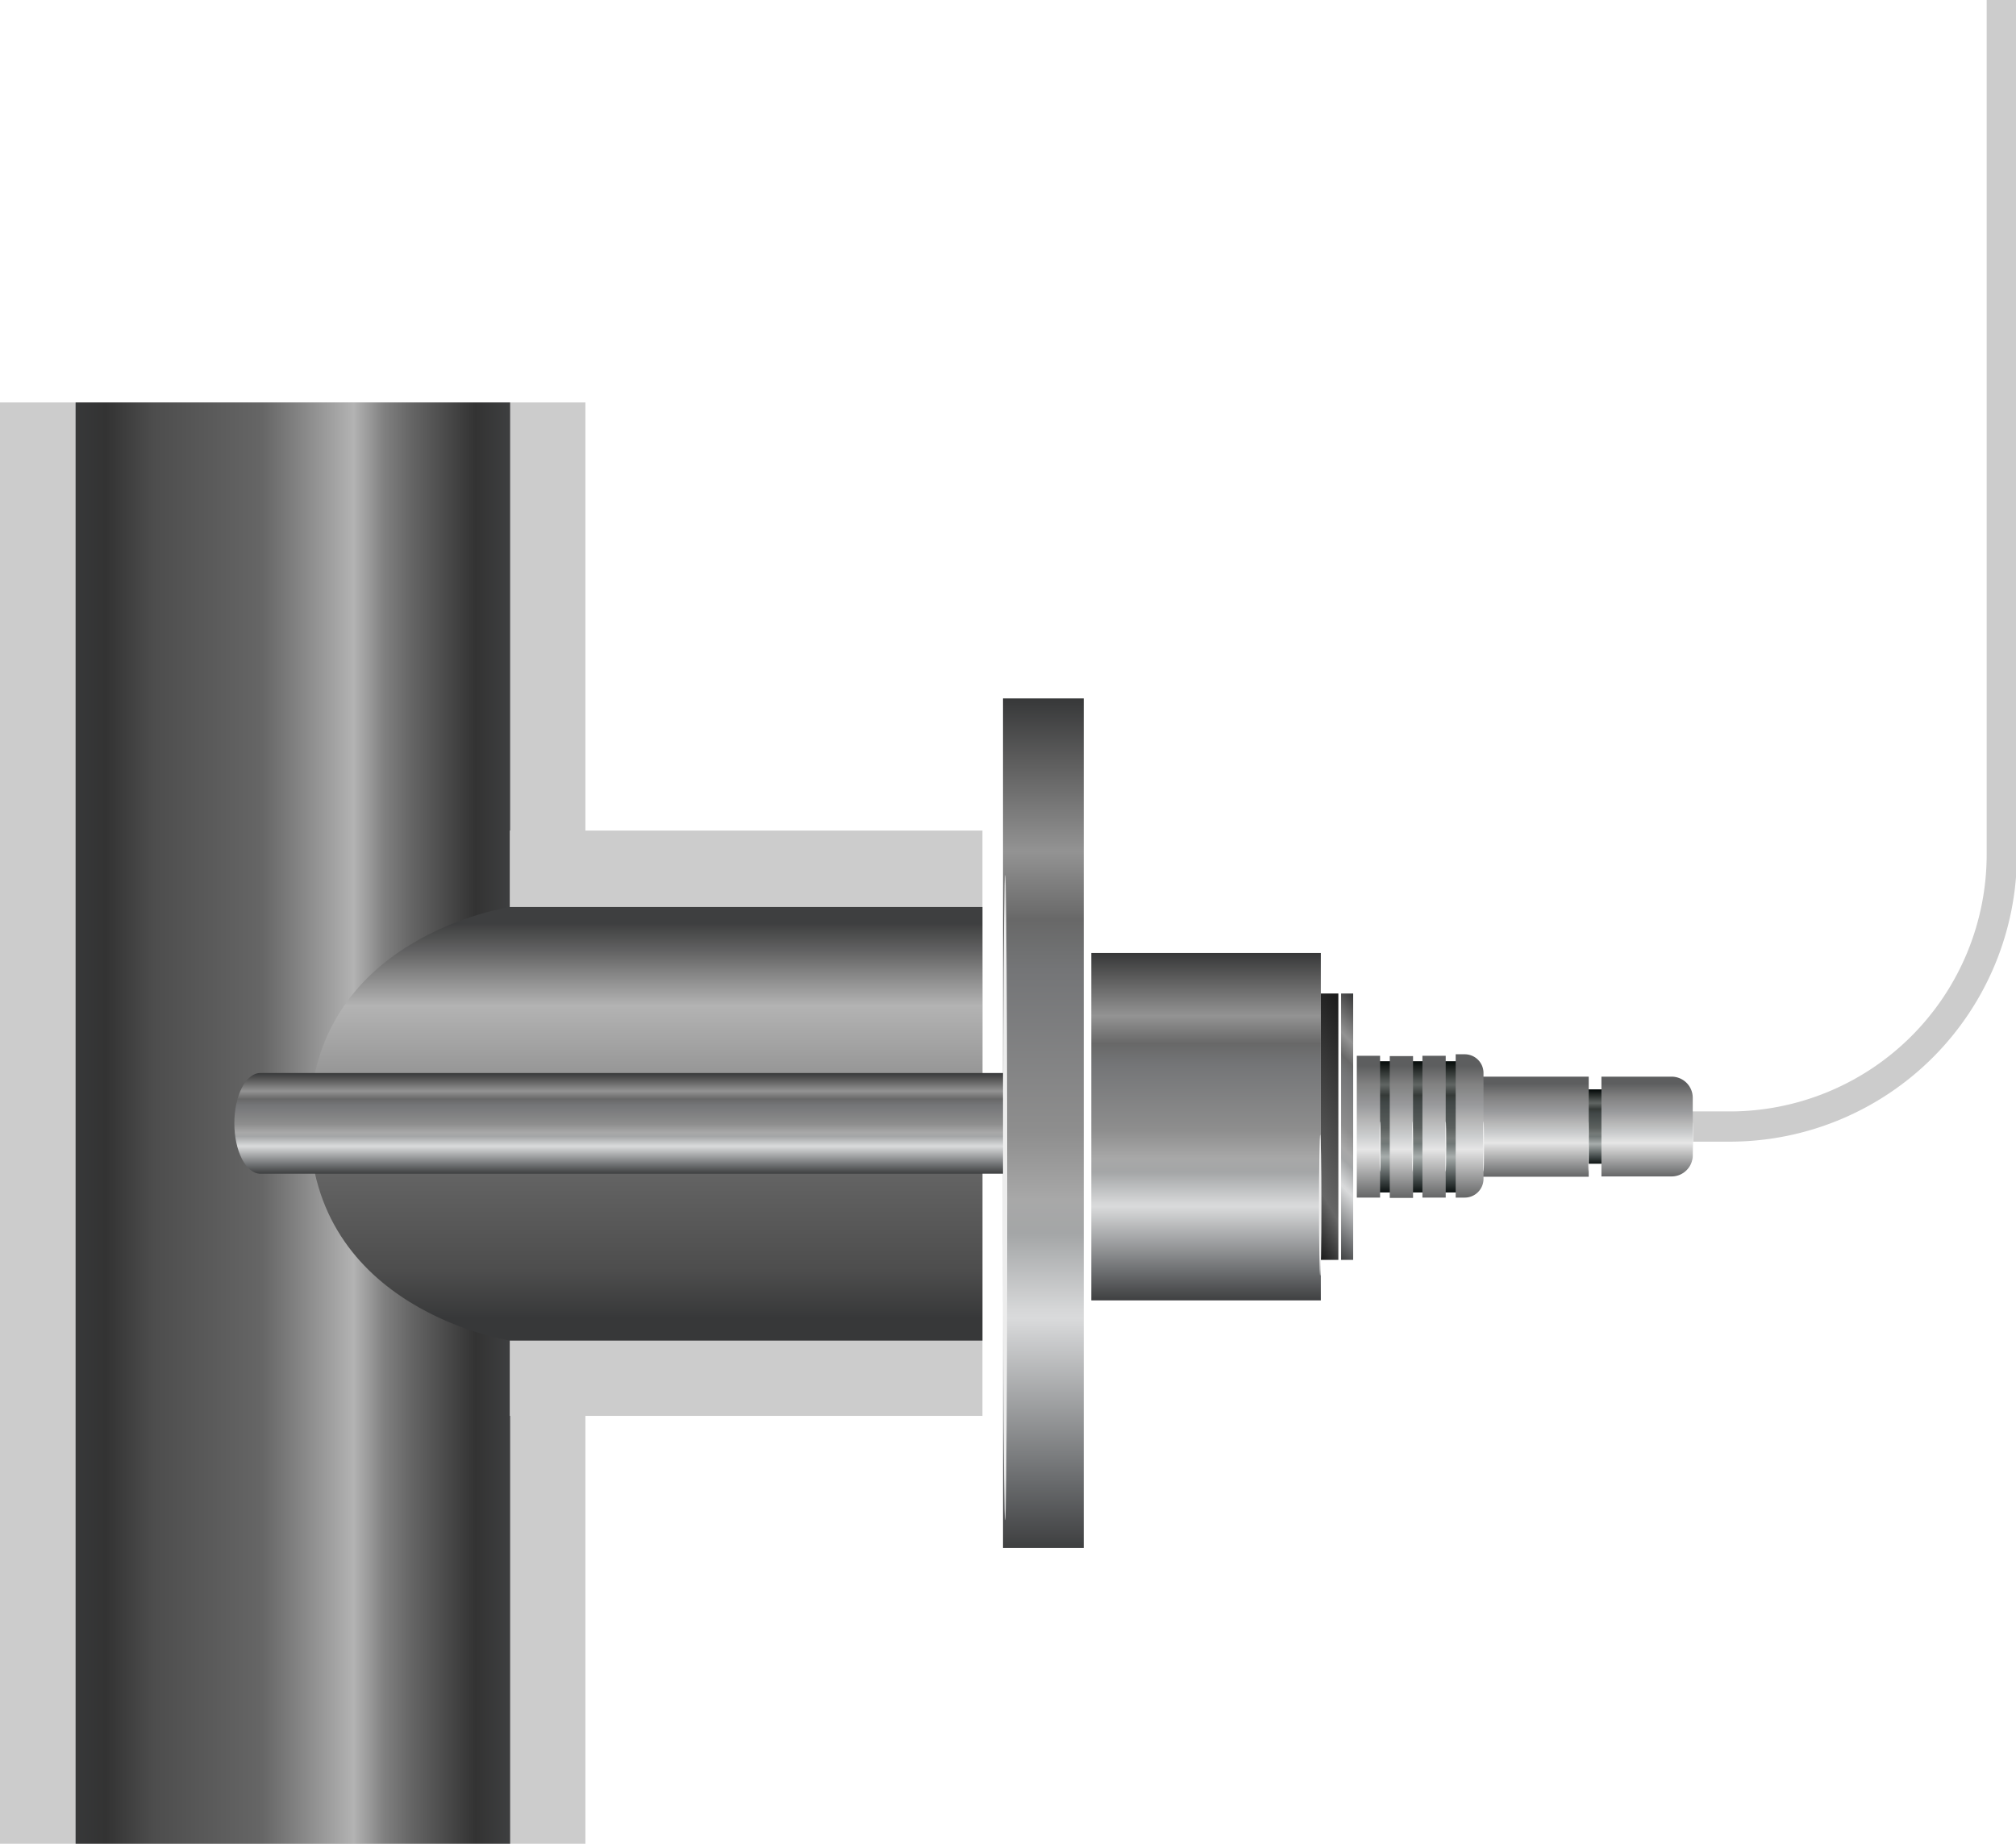 <svg xmlns="http://www.w3.org/2000/svg" xmlns:xlink="http://www.w3.org/1999/xlink" viewBox="0 0 66.67 60.98"><defs><style>.cls-1{fill:#ccc;}.cls-2{fill:url(#linear-gradient);}.cls-3{fill:url(#linear-gradient-2);}.cls-4{fill:none;stroke:#ccc;stroke-miterlimit:10;}.cls-5{fill:url(#linear-gradient-3);}.cls-6{fill:#ededed;}.cls-7{fill:url(#linear-gradient-4);}.cls-8{fill:url(#linear-gradient-5);}.cls-9{fill:url(#linear-gradient-6);}.cls-10{fill:url(#linear-gradient-7);}.cls-11{fill:url(#linear-gradient-8);}.cls-12{fill:url(#linear-gradient-9);}.cls-13{fill:url(#linear-gradient-10);}.cls-14{fill:url(#linear-gradient-11);}.cls-15{fill:url(#linear-gradient-12);}.cls-16{fill:url(#linear-gradient-13);}.cls-17{fill:url(#linear-gradient-14);}.cls-18{fill:url(#linear-gradient-15);}</style><linearGradient id="linear-gradient" x1="-641.42" y1="-586.41" x2="-641.42" y2="-600.78" gradientTransform="translate(651.1 630.75)" gradientUnits="userSpaceOnUse"><stop offset="0" stop-color="#3e3f40"/><stop offset="0.08" stop-color="#333"/><stop offset="0.23" stop-color="#666"/><stop offset="0.29" stop-color="gray"/><stop offset="0.36" stop-color="#b3b3b3"/><stop offset="0.48" stop-color="#868686"/><stop offset="0.57" stop-color="#666"/><stop offset="0.82" stop-color="#4d4d4d"/><stop offset="0.93" stop-color="#333"/><stop offset="1" stop-color="#373839"/></linearGradient><linearGradient id="linear-gradient-2" x1="231.05" y1="-1477.55" x2="231.05" y2="-1491.92" gradientTransform="translate(252.42 -1447.58) rotate(180)" gradientUnits="userSpaceOnUse"><stop offset="0.04" stop-color="#3e3f40"/><stop offset="0.11" stop-color="#666"/><stop offset="0.15" stop-color="#818181"/><stop offset="0.23" stop-color="#b3b3b3"/><stop offset="0.42" stop-color="#909090"/><stop offset="0.46" stop-color="#868686"/><stop offset="0.59" stop-color="#666"/><stop offset="0.84" stop-color="#4d4d4d"/><stop offset="0.95" stop-color="#373839"/></linearGradient><linearGradient id="linear-gradient-3" x1="2992.44" y1="-784.6" x2="2992.44" y2="-756.5" gradientTransform="matrix(1, 0, 0, -1, -2957.93, -733.4)" gradientUnits="userSpaceOnUse"><stop offset="0" stop-color="#3e3f40"/><stop offset="0.08" stop-color="#6a6c6e"/><stop offset="0.27" stop-color="#d9dadb"/><stop offset="0.28" stop-color="#d6d7d8"/><stop offset="0.37" stop-color="#a4a6a7"/><stop offset="0.41" stop-color="#a8a8a8"/><stop offset="0.49" stop-color="#8e8e8e"/><stop offset="0.68" stop-color="#747577"/><stop offset="0.7" stop-color="#707172"/><stop offset="0.74" stop-color="#686868"/><stop offset="0.82" stop-color="#939393"/><stop offset="0.93" stop-color="#5b5b5b"/><stop offset="1" stop-color="#373839"/></linearGradient><linearGradient id="linear-gradient-4" x1="-298.53" y1="382.77" x2="-298.53" y2="379.44" gradientTransform="matrix(-1, 0, 0, 1, -278.07, -343.95)" xlink:href="#linear-gradient-3"/><linearGradient id="linear-gradient-5" x1="-567.26" y1="-1062.26" x2="-564.8" y2="-1062.26" gradientTransform="matrix(1, 0, 0, -1, 618.86, -1025)" gradientUnits="userSpaceOnUse"><stop offset="0" stop-color="#0b1110"/><stop offset="0.08" stop-color="#373e3e"/><stop offset="0.27" stop-color="#a6acab"/><stop offset="0.28" stop-color="#a3a9a8"/><stop offset="0.37" stop-color="#717877"/><stop offset="0.41" stop-color="#757a78"/><stop offset="0.49" stop-color="#5b605e"/><stop offset="0.68" stop-color="#414747"/><stop offset="0.7" stop-color="#3d4342"/><stop offset="0.74" stop-color="#353a38"/><stop offset="0.82" stop-color="#606563"/><stop offset="0.93" stop-color="#282d2b"/><stop offset="1" stop-color="#040a09"/></linearGradient><linearGradient id="linear-gradient-6" x1="-313.15" y1="120.17" x2="-313.15" y2="108.68" gradientTransform="matrix(1, 0, 0, -1, 353.04, 151.68)" xlink:href="#linear-gradient-3"/><linearGradient id="linear-gradient-7" x1="-567.68" y1="-1063.9" x2="-564.37" y2="-1063.9" gradientTransform="matrix(1, 0, 0, -1, 620.5, -1026.63)" gradientUnits="userSpaceOnUse"><stop offset="0" stop-color="#646566"/><stop offset="0.34" stop-color="#e6e6e6"/><stop offset="0.44" stop-color="#cacccd"/><stop offset="0.55" stop-color="#b4b4b4"/><stop offset="0.65" stop-color="#9a9b9d"/><stop offset="0.8" stop-color="#818181"/><stop offset="0.93" stop-color="#5d5e5f"/></linearGradient><linearGradient id="linear-gradient-8" x1="-567.68" y1="-1060.16" x2="-564.37" y2="-1060.16" gradientTransform="matrix(1, 0, 0, -1, 616.76, -1022.89)" xlink:href="#linear-gradient-7"/><linearGradient id="linear-gradient-9" x1="-568.2" y1="-1056.15" x2="-563.85" y2="-1056.15" gradientTransform="matrix(1, 0, 0, -1, 612.75, -1018.89)" xlink:href="#linear-gradient-5"/><linearGradient id="linear-gradient-10" x1="-568.37" y1="-1058.03" x2="-563.68" y2="-1058.03" gradientTransform="matrix(1, 0, 0, -1, 614.63, -1020.76)" xlink:href="#linear-gradient-7"/><linearGradient id="linear-gradient-11" x1="-568.37" y1="-1056.85" x2="-563.68" y2="-1056.85" gradientTransform="matrix(1, 0, 0, -1, 613.45, -1019.59)" xlink:href="#linear-gradient-7"/><linearGradient id="linear-gradient-12" x1="-568.37" y1="-1055.77" x2="-563.68" y2="-1055.77" gradientTransform="matrix(1, 0, 0, -1, 612.37, -1018.5)" xlink:href="#linear-gradient-7"/><linearGradient id="linear-gradient-13" x1="-568.37" y1="-1054.68" x2="-563.68" y2="-1054.68" gradientTransform="matrix(1, 0, 0, -1, 611.28, -1017.41)" xlink:href="#linear-gradient-7"/><linearGradient id="linear-gradient-14" x1="-315.51" y1="116.72" x2="-320.12" y2="112.12" gradientTransform="matrix(1, 0, 0, -1, 362.36, 151.68)" xlink:href="#linear-gradient-3"/><linearGradient id="linear-gradient-15" x1="-315.12" y1="115.65" x2="-319.36" y2="113.19" gradientTransform="matrix(1, 0, 0, -1, 361.21, 151.68)" gradientUnits="userSpaceOnUse"><stop offset="0" stop-color="#1a1a1a"/><stop offset="0.23" stop-color="#666"/><stop offset="1" stop-color="#1a1a1a"/></linearGradient></defs><g id="Layer_2" data-name="Layer 2"><g id="Layer_1-2" data-name="Layer 1"><rect class="cls-1" x="-14.15" y="27.47" width="47.67" height="19.36" transform="translate(-27.47 46.83) rotate(-90)"/><rect class="cls-2" x="-14.15" y="29.97" width="47.67" height="14.37" transform="translate(-27.47 46.83) rotate(-90)"/><rect class="cls-1" x="16.87" y="27.47" width="15.63" height="19.36" transform="translate(49.36 74.3) rotate(180)"/><path class="cls-3" d="M16.87,30H32.49V44.34H16.87s-6.63-1-6.63-7.19S16.87,30,16.87,30Z"/><path class="cls-4" d="M45.79,37.26H57.2a9,9,0,0,0,9-9V0"/><rect class="cls-5" x="33.17" y="23.1" width="2.67" height="28.1"/><ellipse class="cls-6" cx="33.24" cy="39.61" rx="0.07" ry="10.67"/><path class="cls-7" d="M8.61,38.82H33.17V35.49H8.61c-.48,0-.86.74-.86,1.66h0C7.75,38.07,8.13,38.82,8.61,38.82Z"/><rect class="cls-8" x="51.61" y="36.76" width="2.46" height="1.02" transform="translate(15.57 90.1) rotate(-90)"/><rect class="cls-9" x="36.09" y="31.52" width="7.59" height="11.49" transform="translate(79.77 74.53) rotate(180)"/><path class="cls-10" d="M52.82,35.75h3.31a0,0,0,0,1,0,0v2.32a.7.7,0,0,1-.7.7h-1.9a.7.7,0,0,1-.7-.7V35.75A0,0,0,0,1,52.82,35.75Z" transform="translate(17.21 91.74) rotate(-90)"/><rect class="cls-11" x="49.08" y="35.46" width="3.31" height="3.61" transform="translate(13.47 88) rotate(-90)"/><rect class="cls-12" x="44.55" y="35.46" width="4.34" height="3.61" transform="translate(9.46 83.99) rotate(-90)"/><path class="cls-13" d="M46.26,36.8H51a0,0,0,0,1,0,0v.3a.62.62,0,0,1-.62.62H46.88a.62.62,0,0,1-.62-.62v-.3A0,0,0,0,1,46.26,36.8Z" transform="translate(11.34 85.87) rotate(-90)"/><rect class="cls-14" x="45.08" y="36.88" width="4.69" height="0.77" transform="translate(10.16 84.69) rotate(-90)"/><rect class="cls-15" x="43.99" y="36.88" width="4.69" height="0.77" transform="translate(9.08 83.61) rotate(-90)"/><rect class="cls-16" x="42.91" y="36.88" width="4.69" height="0.77" transform="translate(7.99 82.52) rotate(-90)"/><rect class="cls-17" x="44.34" y="32.86" width="0.4" height="8.81" transform="translate(89.09 74.53) rotate(180)"/><rect class="cls-18" x="43.68" y="32.86" width="0.58" height="8.81" transform="translate(87.94 74.53) rotate(180)"/><ellipse class="cls-6" cx="43.66" cy="39.86" rx="0.04" ry="2.33"/><ellipse class="cls-6" cx="52.53" cy="37.92" rx="0.01" ry="0.83"/><ellipse class="cls-6" cx="55.99" cy="37.75" rx="0.01" ry="0.65"/><ellipse class="cls-6" cx="45.64" cy="37.92" rx="0.02" ry="0.83"/><ellipse class="cls-6" cx="46.71" cy="37.92" rx="0.02" ry="0.83"/><ellipse class="cls-6" cx="47.81" cy="37.92" rx="0.02" ry="0.83"/><ellipse class="cls-6" cx="49.06" cy="37.92" rx="0.02" ry="0.83"/></g></g></svg>
